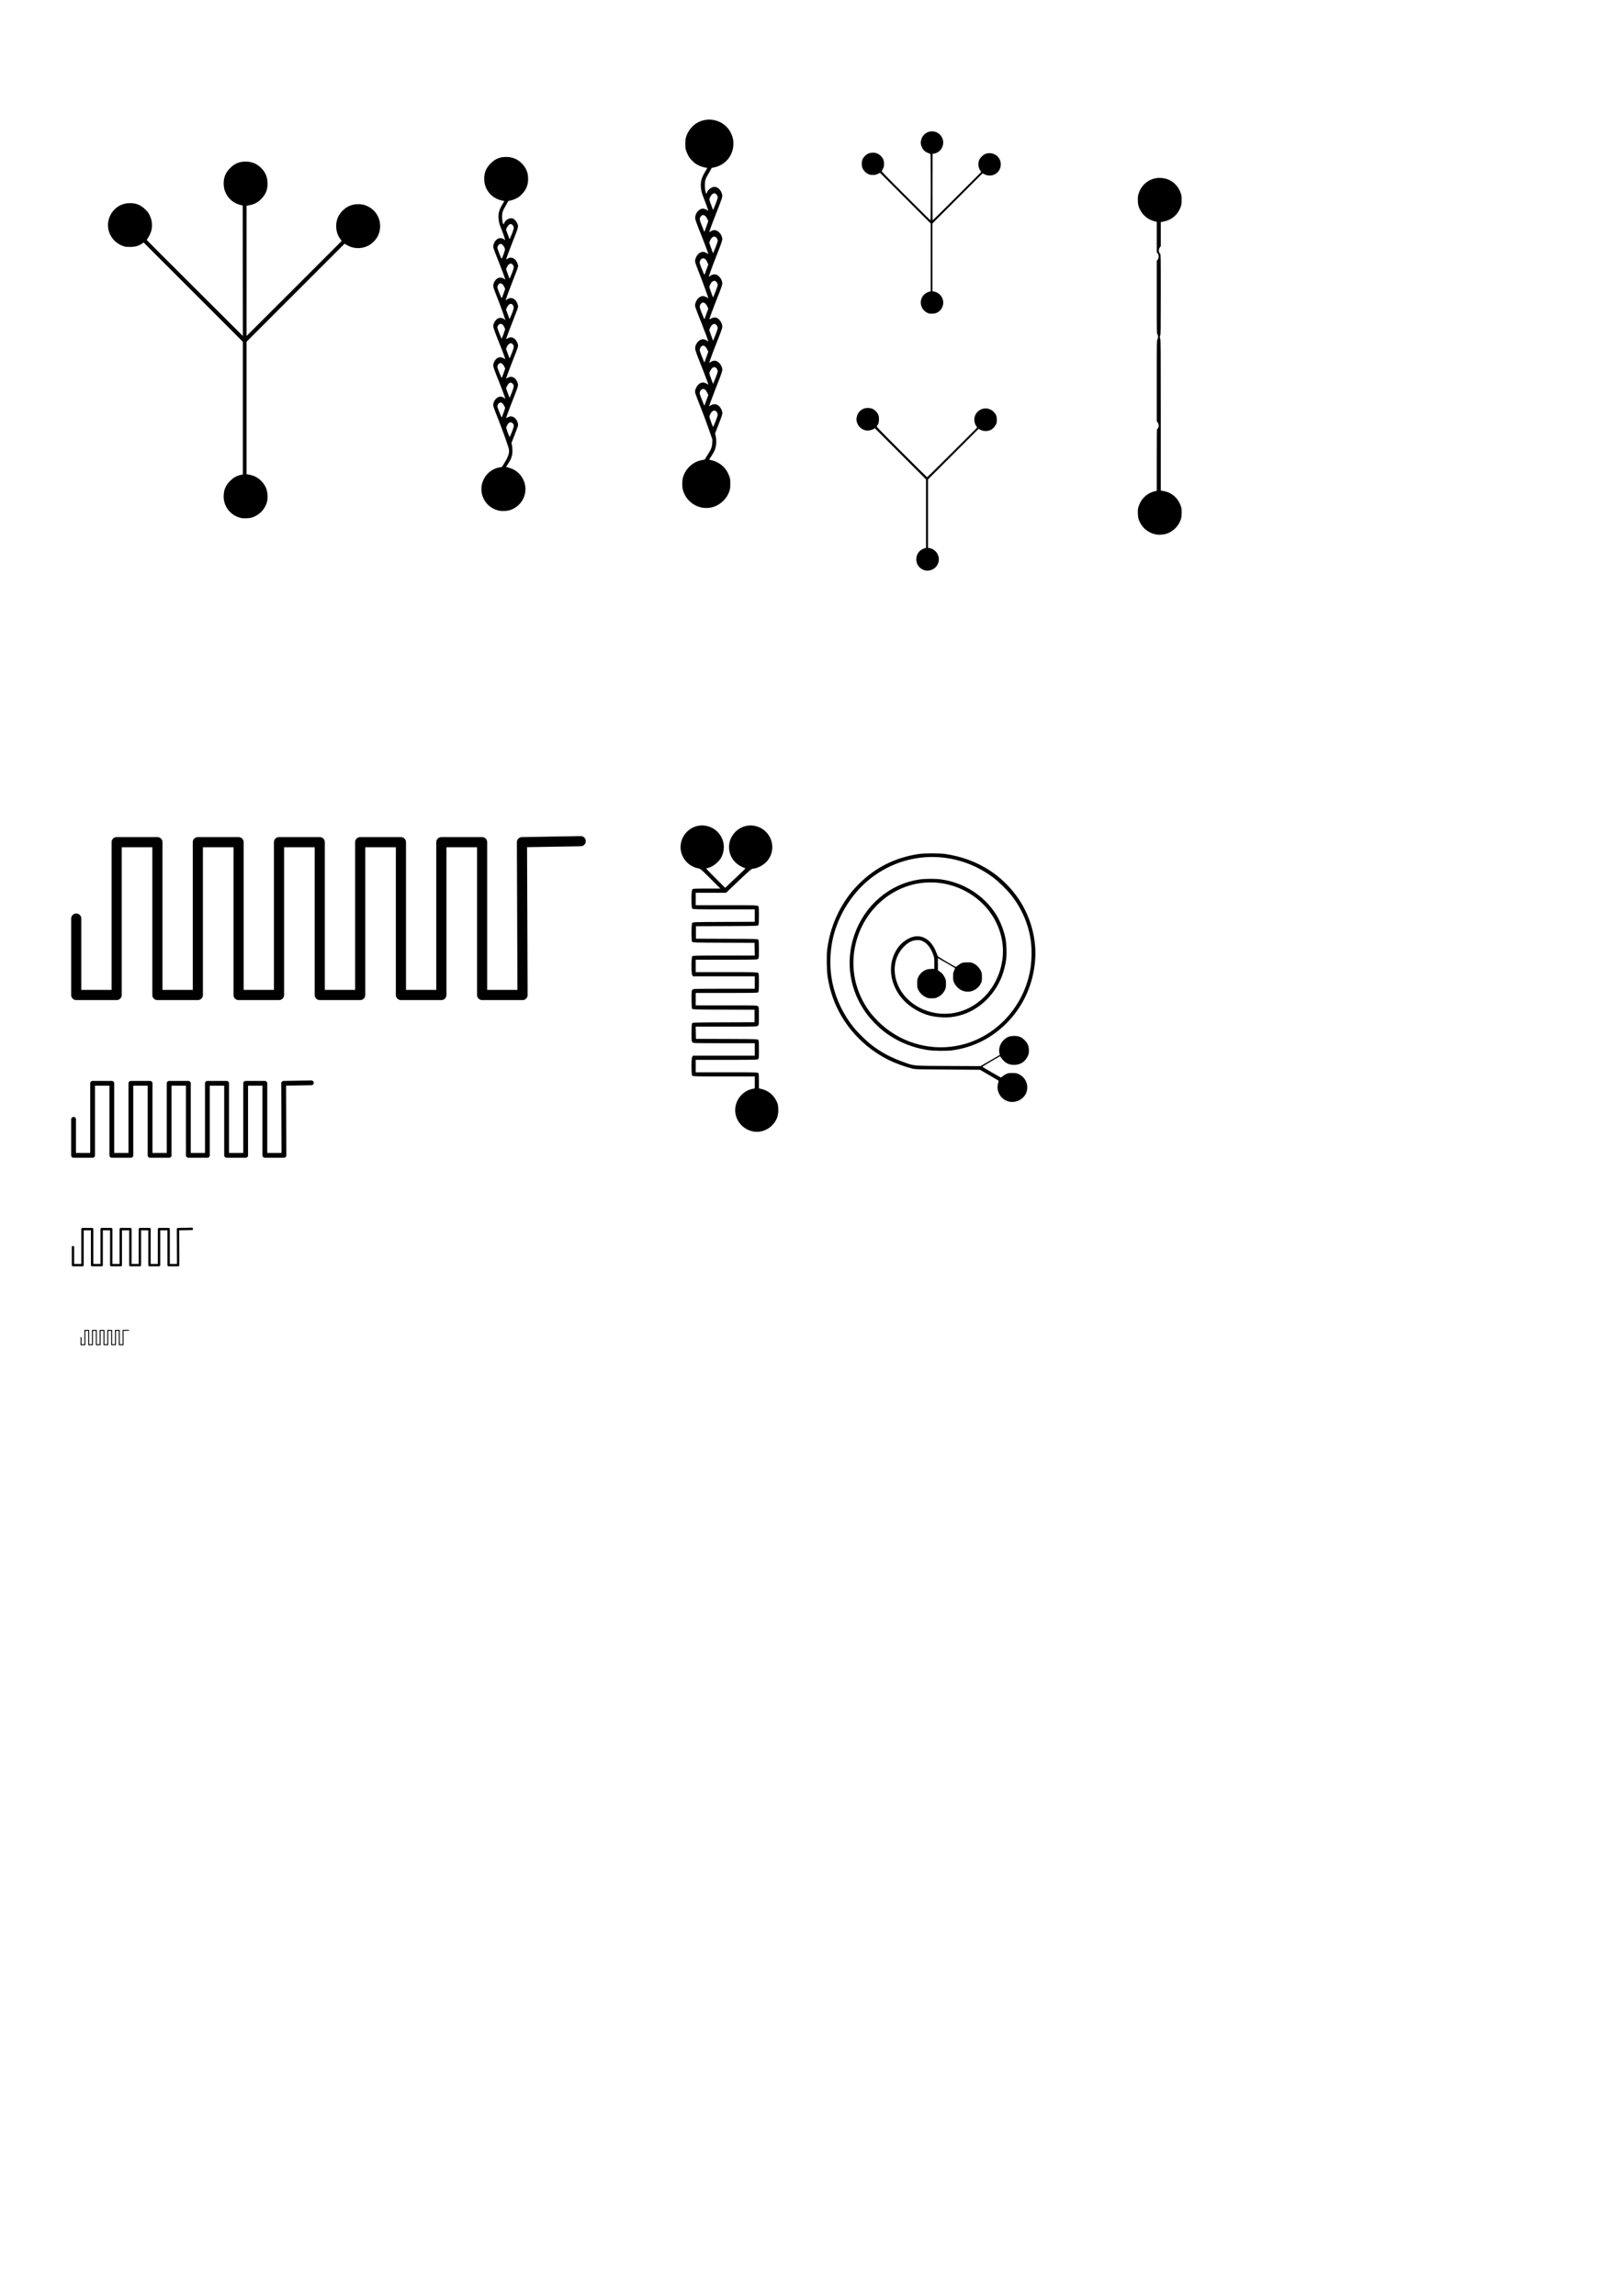 <?xml version="1.0" encoding="UTF-8" standalone="no"?>
<!-- Created with Inkscape (http://www.inkscape.org/) -->

<svg
   xmlns:dc="http://purl.org/dc/elements/1.1/"
   xmlns:cc="http://creativecommons.org/ns#"
   xmlns:rdf="http://www.w3.org/1999/02/22-rdf-syntax-ns#"
   xmlns:svg="http://www.w3.org/2000/svg"
   xmlns="http://www.w3.org/2000/svg"
   xmlns:sodipodi="http://sodipodi.sourceforge.net/DTD/sodipodi-0.dtd"
   xmlns:inkscape="http://www.inkscape.org/namespaces/inkscape"
   width="210mm"
   height="297mm"
   viewBox="0 0 210 297"
   version="1.1"
   id="svg6232"
   sodipodi:docname="microfluidics 4a.svg"
   inkscape:version="0.92.3 (2405546, 2018-03-11)">
  <defs
     id="defs6226" />
  <sodipodi:namedview
     id="base"
     pagecolor="#ffffff"
     bordercolor="#666666"
     borderopacity="1.0"
     inkscape:pageopacity="0.0"
     inkscape:pageshadow="2"
     inkscape:zoom="0.98994949"
     inkscape:cx="522.76432"
     inkscape:cy="738.5091"
     inkscape:document-units="mm"
     inkscape:current-layer="layer1"
     showgrid="false"
     inkscape:window-width="1920"
     inkscape:window-height="1001"
     inkscape:window-x="-9"
     inkscape:window-y="-9"
     inkscape:window-maximized="1"
     inkscape:measure-start="557.835,976.507"
     inkscape:measure-end="558.359,976.507"
     inkscape:lockguides="true" />
  <g
     inkscape:label="Layer 1"
     inkscape:groupmode="layer"
     id="layer1">
    <path
       style="fill:none;stroke:#000000;stroke-width:1.314;stroke-linecap:round;stroke-linejoin:round;stroke-miterlimit:1.7;stroke-dasharray:none;stroke-opacity:1"
       d="m 9.864,118.834 v 9.885 H 15.095 V 108.949 h 5.272 v 19.771 h 5.231 V 108.949 h 5.272 v 19.771 h 5.231 V 108.949 h 5.272 v 19.771 h 5.231 V 108.949 h 5.272 v 19.771 h 5.231 V 108.949 h 5.272 v 19.771 h 5.231 L 67.537,108.949 v 0 0 l 7.6,-0.13"
       id="path5270-4-0-1"
       inkscape:connector-curvature="0"
       sodipodi:nodetypes="ccccccccccccccccccccccccccc" />
    <path
       style="fill:none;stroke:#000000;stroke-width:0.62;stroke-linecap:round;stroke-linejoin:round;stroke-miterlimit:1.7;stroke-dasharray:none;stroke-opacity:1"
       d="m 9.517,144.803 v 4.659 h 2.466 v -9.319 h 2.485 v 9.319 h 2.466 v -9.319 h 2.485 v 9.319 h 2.466 v -9.319 h 2.485 v 9.319 h 2.466 v -9.319 h 2.485 v 9.319 h 2.466 v -9.319 h 2.485 v 9.319 h 2.466 l -0.033,-9.319 v 0 0 l 3.582,-0.061"
       id="path5270-4-0-1-2"
       inkscape:connector-curvature="0"
       sodipodi:nodetypes="ccccccccccccccccccccccccccc" />
    <path
       style="fill:none;stroke:#000000;stroke-width:0.31;stroke-linecap:round;stroke-linejoin:round;stroke-miterlimit:1.7;stroke-dasharray:none;stroke-opacity:1"
       d="m 9.443,161.334 v 2.33 h 1.233 v -4.659 h 1.242 v 4.659 h 1.233 v -4.659 h 1.242 v 4.659 h 1.233 v -4.659 h 1.242 v 4.659 h 1.233 v -4.659 h 1.242 v 4.659 h 1.233 v -4.659 h 1.242 v 4.659 h 1.233 l -0.017,-4.659 v 0 0 l 1.791,-0.031"
       id="path5270-4-0-1-2-5"
       inkscape:connector-curvature="0"
       sodipodi:nodetypes="ccccccccccccccccccccccccccc" />
    <path
       style="fill:none;stroke:#000000;stroke-width:0.124;stroke-linecap:round;stroke-linejoin:round;stroke-miterlimit:1.7;stroke-dasharray:none;stroke-opacity:1"
       d="m 10.484,173.03 v 0.932 h 0.493 v -1.864 h 0.497 v 1.864 h 0.493 v -1.864 h 0.497 v 1.864 h 0.493 v -1.864 h 0.497 v 1.864 h 0.493 v -1.864 h 0.497 v 1.864 h 0.493 v -1.864 h 0.497 v 1.864 h 0.493 l -0.007,-1.864 v 0 0 l 0.716,-0.012"
       id="path5270-4-0-1-2-9"
       inkscape:connector-curvature="0"
       sodipodi:nodetypes="ccccccccccccccccccccccccccc" />
    <path
       style="fill:#000000;stroke-width:0.06"
       d="m 98.601,146.333 c 0.71,-0.191 1.286,-0.612 1.691,-1.235 0.317,-0.488 0.436,-0.979 0.405,-1.676 -0.022,-0.505 -0.048,-0.614 -0.244,-1.01 -0.38,-0.77 -1.055,-1.321 -1.859,-1.52 l -0.394,-0.097 v -0.921 c 0,-0.521 -0.027,-0.971 -0.062,-1.036 -0.06,-0.112 -0.169,-0.116 -4.091,-0.116 h -4.029 v -0.806 -0.806 h 3.997 c 3.554,0 4.007,-0.01 4.091,-0.094 0.079,-0.079 0.094,-0.278 0.094,-1.243 0,-0.825 -0.021,-1.177 -0.075,-1.25 -0.069,-0.093 -0.399,-0.102 -4.076,-0.116 l -4.001,-0.015 -0.017,-0.791 -0.017,-0.791 h 3.973 c 3.893,0 3.975,-0.002 4.092,-0.119 0.111,-0.111 0.119,-0.199 0.119,-1.254 0,-1.055 -0.008,-1.143 -0.119,-1.254 -0.117,-0.117 -0.199,-0.119 -4.091,-0.119 h -3.971 v -0.806 -0.806 h 4.029 c 3.922,0 4.031,-0.003 4.091,-0.116 0.036,-0.068 0.062,-0.582 0.062,-1.25 0,-0.952 -0.015,-1.149 -0.094,-1.228 -0.084,-0.083 -0.537,-0.094 -4.091,-0.094 h -3.997 v -0.806 -0.806 h 3.992 c 3.791,0 3.997,-0.006 4.091,-0.109 0.085,-0.093 0.099,-0.272 0.099,-1.243 0,-0.813 -0.021,-1.162 -0.075,-1.234 -0.069,-0.093 -0.399,-0.102 -4.076,-0.116 l -4.001,-0.015 v -0.806 -0.806 l 4.001,-0.015 c 3.677,-0.014 4.007,-0.023 4.076,-0.116 0.054,-0.072 0.075,-0.423 0.075,-1.245 0,-1.032 -0.011,-1.153 -0.109,-1.243 -0.099,-0.09 -0.47,-0.099 -4.091,-0.099 h -3.982 v -0.806 -0.806 h 1.966 1.966 l 1.632,-1.553 c 1.266,-1.205 1.666,-1.553 1.785,-1.553 0.514,0 1.373,-0.426 1.81,-0.898 1.526,-1.648 0.608,-4.293 -1.62,-4.667 -1.835,-0.308 -3.482,1.33 -3.196,3.179 0.167,1.077 0.891,1.901 2.016,2.294 0.104,0.036 0.052,0.105 -0.401,0.529 -0.286,0.268 -0.886,0.835 -1.332,1.26 l -0.812,0.772 -1.221,-1.22 c -0.671,-0.671 -1.221,-1.238 -1.221,-1.26 0,-0.022 0.087,-0.06 0.194,-0.083 0.656,-0.144 1.494,-0.829 1.794,-1.467 0.812,-1.728 -0.212,-3.69 -2.093,-4.006 -1.496,-0.252 -2.934,0.796 -3.191,2.325 -0.245,1.457 0.762,2.898 2.228,3.186 0.332,0.065 0.346,0.077 1.612,1.344 l 1.277,1.278 h -1.773 c -1.764,0 -1.773,5.7e-4 -1.866,0.133 -0.138,0.197 -0.137,2.322 6.6e-4,2.461 0.083,0.083 0.537,0.094 4.091,0.094 h 3.997 v 0.805 0.805 l -4.006,0.016 c -3.887,0.016 -4.009,0.02 -4.091,0.132 -0.115,0.157 -0.124,2.287 -0.009,2.441 0.069,0.093 0.399,0.102 4.076,0.116 l 4.001,0.015 0.017,0.821 0.017,0.821 h -3.999 c -3.555,0 -4.009,0.01 -4.092,0.094 -0.138,0.138 -0.139,2.264 -6.6e-4,2.461 l 0.093,0.133 h 3.998 3.998 v 0.806 0.806 h -3.971 c -3.892,0 -3.974,0.002 -4.091,0.119 -0.111,0.111 -0.119,0.199 -0.119,1.243 0,0.805 0.021,1.152 0.075,1.224 0.069,0.093 0.399,0.102 4.076,0.116 l 4.001,0.015 v 0.806 0.806 l -4.001,0.015 c -3.677,0.014 -4.007,0.023 -4.076,0.116 -0.053,0.072 -0.075,0.419 -0.075,1.224 0,1.044 0.008,1.132 0.119,1.243 0.117,0.117 0.199,0.119 4.091,0.119 h 3.971 v 0.806 0.806 h -3.998 -3.998 l -0.093,0.133 c -0.138,0.197 -0.137,2.322 6.6e-4,2.461 0.083,0.083 0.537,0.094 4.091,0.094 h 3.997 v 0.772 0.772 l -0.327,0.068 c -1.411,0.293 -2.401,1.723 -2.182,3.151 0.249,1.621 1.901,2.728 3.448,2.312 z"
       id="path6865-3"
       inkscape:connector-curvature="0"
       sodipodi:nodetypes="ccccccscscccscscccccscscscccscscscccscscccccccscscccccssscccccccscccccccsccsccccccccccscccccccscscccccccscscccccccsccccccc" />
    <path
       style="fill:#000000;stroke-width:0.051"
       d="m 130.538,142.503 c -1.047,-0.247 -1.693,-1.346 -1.394,-2.373 0.084,-0.288 0.083,-0.303 -0.007,-0.369 -0.052,-0.038 -0.6,-0.361 -1.218,-0.718 l -1.124,-0.649 -4.19,-0.029 c -4.06,-0.028 -4.203,-0.033 -4.624,-0.139 -0.858,-0.216 -2.241,-0.723 -2.989,-1.096 -3.363,-1.676 -5.962,-4.559 -7.206,-7.993 -0.308,-0.849 -0.554,-1.819 -0.694,-2.733 -0.136,-0.885 -0.163,-2.803 -0.052,-3.646 0.297,-2.261 1.085,-4.387 2.304,-6.217 0.61,-0.915 1.028,-1.427 1.79,-2.191 2.115,-2.121 4.663,-3.4 7.701,-3.864 0.793,-0.121 2.745,-0.121 3.541,0.001 3.781,0.579 6.904,2.408 9.076,5.315 1.84,2.462 2.746,5.615 2.47,8.592 -0.28,3.025 -1.511,5.736 -3.564,7.851 -1.952,2.012 -4.366,3.243 -7.114,3.628 -0.793,0.111 -2.541,0.084 -3.347,-0.052 -2.171,-0.366 -4.113,-1.233 -5.774,-2.578 -0.566,-0.458 -1.516,-1.447 -1.949,-2.028 -2.236,-3.004 -2.834,-6.761 -1.634,-10.255 1.33,-3.873 4.569,-6.623 8.469,-7.192 0.71,-0.103 2.087,-0.103 2.797,0 2.915,0.425 5.476,2.05 7.03,4.459 0.558,0.865 1.042,2.081 1.256,3.158 0.142,0.713 0.188,1.923 0.102,2.668 -0.078,0.672 -0.343,1.726 -0.583,2.318 -1.029,2.536 -3.102,4.413 -5.55,5.024 -0.796,0.199 -1.27,0.246 -2.141,0.214 -1.458,-0.054 -2.654,-0.442 -3.873,-1.257 -2.791,-1.867 -3.611,-5.444 -1.797,-7.841 0.526,-0.695 1.361,-1.238 2.091,-1.361 1.185,-0.2 2.254,0.588 2.81,2.07 0.084,0.225 0.173,0.443 0.196,0.485 0.04,0.072 2.232,1.372 2.323,1.377 0.023,0.001 0.138,-0.075 0.255,-0.17 0.434,-0.352 0.617,-0.414 1.209,-0.415 0.476,-2.2e-4 0.57,0.015 0.83,0.137 0.374,0.175 0.745,0.546 0.936,0.936 0.137,0.28 0.15,0.352 0.15,0.842 0,0.492 -0.013,0.561 -0.149,0.832 -0.286,0.565 -0.876,0.975 -1.496,1.04 -0.8,0.084 -1.589,-0.38 -1.947,-1.145 -0.12,-0.256 -0.137,-0.356 -0.137,-0.803 0,-0.453 0.016,-0.543 0.139,-0.791 0.076,-0.154 0.122,-0.296 0.102,-0.315 -0.039,-0.037 -1.834,-1.078 -2.068,-1.199 l -0.141,-0.073 0.001,0.781 10e-4,0.781 0.252,0.171 c 0.297,0.202 0.469,0.414 0.656,0.814 0.119,0.254 0.137,0.358 0.137,0.778 0,0.419 -0.019,0.525 -0.136,0.775 -0.19,0.406 -0.504,0.727 -0.904,0.924 -0.305,0.15 -0.381,0.166 -0.798,0.166 -0.41,0 -0.497,-0.017 -0.793,-0.159 -0.398,-0.19 -0.752,-0.536 -0.952,-0.932 -0.133,-0.263 -0.146,-0.336 -0.146,-0.825 0,-0.475 0.016,-0.57 0.136,-0.828 0.174,-0.372 0.53,-0.727 0.901,-0.9 0.228,-0.106 0.388,-0.14 0.738,-0.154 l 0.447,-0.019 v -0.701 c 0,-0.602 -0.017,-0.751 -0.12,-1.055 -0.157,-0.462 -0.332,-0.802 -0.586,-1.14 -0.261,-0.347 -0.491,-0.537 -0.853,-0.702 -0.249,-0.114 -0.341,-0.129 -0.705,-0.113 -0.566,0.024 -1.05,0.251 -1.559,0.731 -1.402,1.322 -1.707,3.406 -0.778,5.316 1.281,2.636 4.608,4.057 7.649,3.267 2.117,-0.55 3.895,-2.026 4.92,-4.084 1.226,-2.463 1.216,-5.193 -0.029,-7.636 -1.732,-3.399 -5.577,-5.434 -9.461,-5.006 -4.129,0.454 -7.596,3.589 -8.64,7.814 -0.77,3.115 -0.107,6.323 1.845,8.934 0.203,0.271 0.657,0.783 1.009,1.137 2.662,2.675 6.473,3.879 10.168,3.212 4.776,-0.863 8.609,-4.777 9.528,-9.731 0.208,-1.119 0.25,-2.659 0.105,-3.781 -0.287,-2.206 -1.196,-4.32 -2.616,-6.08 -0.532,-0.66 -1.588,-1.685 -2.24,-2.175 -4.72,-3.547 -11.028,-3.569 -15.684,-0.054 -2.305,1.74 -4.089,4.37 -4.904,7.232 -0.594,2.083 -0.666,4.465 -0.199,6.571 0.451,2.031 1.371,3.942 2.708,5.62 0.437,0.549 1.547,1.659 2.115,2.113 1.368,1.096 2.758,1.839 4.649,2.486 1.141,0.39 0.933,0.375 5.527,0.395 l 4.121,0.018 1.251,-0.722 1.251,-0.722 -0.049,-0.213 c -0.138,-0.597 0.093,-1.294 0.579,-1.743 0.403,-0.373 0.751,-0.506 1.323,-0.506 0.606,0 0.946,0.138 1.358,0.55 0.403,0.403 0.548,0.753 0.553,1.333 0.003,0.356 -0.018,0.453 -0.158,0.751 -0.321,0.681 -0.886,1.065 -1.624,1.104 -0.828,0.043 -1.359,-0.242 -1.866,-1.002 l -0.077,-0.115 -1.166,0.672 c -0.641,0.37 -1.147,0.69 -1.124,0.711 0.063,0.059 2.357,1.379 2.396,1.379 0.018,0 0.116,-0.072 0.217,-0.161 0.101,-0.088 0.311,-0.221 0.467,-0.294 0.246,-0.115 0.351,-0.133 0.794,-0.133 0.456,0 0.545,0.016 0.832,0.148 1.082,0.5 1.444,1.881 0.737,2.815 -0.462,0.61 -1.281,0.91 -2.016,0.737 z"
       id="path7441-7"
       inkscape:connector-curvature="0" />
    <path
       style="fill:#000000;stroke-width:0.043"
       d="m 119.612,73.767 c -0.664,-0.217 -1.052,-0.738 -1.052,-1.413 0,-0.668 0.389,-1.199 1.032,-1.41 l 0.225,-0.073 v -4.426 -4.426 l -3.31,-3.31 -3.31,-3.31 -0.149,0.092 c -0.229,0.141 -0.659,0.237 -0.92,0.204 -0.487,-0.061 -0.927,-0.372 -1.146,-0.808 -0.171,-0.342 -0.206,-0.642 -0.116,-0.996 0.124,-0.49 0.454,-0.86 0.928,-1.038 0.31,-0.117 0.791,-0.102 1.098,0.035 0.284,0.126 0.576,0.411 0.717,0.698 0.106,0.215 0.12,0.294 0.12,0.656 0,0.421 -0.071,0.649 -0.274,0.88 -0.064,0.073 0.133,0.279 3.201,3.347 1.798,1.798 3.286,3.269 3.306,3.269 0.02,0 1.485,-1.445 3.255,-3.21 l 3.218,-3.21 -0.142,-0.236 c -0.477,-0.791 -0.179,-1.743 0.665,-2.129 0.537,-0.246 1.217,-0.103 1.635,0.344 0.304,0.325 0.388,0.544 0.387,1.011 -8.8e-4,0.36 -0.012,0.411 -0.148,0.664 -0.18,0.333 -0.452,0.582 -0.767,0.7 -0.408,0.153 -0.997,0.098 -1.304,-0.121 l -0.125,-0.089 -3.279,3.28 -3.279,3.28 v 4.425 4.425 l 0.179,0.029 c 0.6,0.096 1.105,0.606 1.2,1.213 0.137,0.874 -0.493,1.653 -1.375,1.7 -0.167,0.009 -0.361,-0.01 -0.468,-0.045 z m 30.123,-4.6 c -0.048,-0.011 -0.194,-0.041 -0.325,-0.068 -0.561,-0.112 -1.235,-0.539 -1.584,-1.004 -0.444,-0.59 -0.6,-1.047 -0.602,-1.764 -0.002,-0.435 0.014,-0.547 0.123,-0.879 0.307,-0.937 1.081,-1.66 2.02,-1.886 l 0.303,-0.073 v -3.97 c 0,-3.55 0.007,-3.976 0.068,-4.027 0.225,-0.187 0.253,-0.545 0.063,-0.825 l -0.129,-0.191 v -5.191 c 0,-5.096 0.002,-5.195 0.086,-5.36 0.111,-0.218 0.111,-0.5 0,-0.682 -0.085,-0.139 -0.087,-0.221 -0.087,-4.823 v -4.681 l 0.119,-0.156 c 0.098,-0.128 0.119,-0.201 0.119,-0.401 0,-0.201 -0.022,-0.273 -0.119,-0.401 l -0.119,-0.156 v -1.965 -1.965 l -0.306,-0.079 c -0.811,-0.209 -1.482,-0.751 -1.862,-1.502 -0.213,-0.421 -0.277,-0.71 -0.279,-1.254 -0.002,-0.435 0.014,-0.547 0.123,-0.879 0.403,-1.229 1.569,-2.037 2.841,-1.969 1.216,0.065 2.181,0.797 2.586,1.961 0.105,0.303 0.12,0.411 0.121,0.866 0,0.569 -0.059,0.844 -0.277,1.276 -0.447,0.886 -1.198,1.411 -2.265,1.583 l -0.162,0.026 v 1.561 1.561 l -0.11,0.145 c -0.194,0.254 -0.182,0.638 0.025,0.826 0.084,0.076 0.085,0.165 0.085,5.231 0,4.726 -0.006,5.172 -0.073,5.36 -0.069,0.193 -0.069,0.218 0,0.397 0.068,0.178 0.073,0.898 0.073,9.922 v 9.731 l 0.309,0.051 c 1.081,0.179 1.91,0.883 2.275,1.934 0.105,0.303 0.12,0.411 0.121,0.866 0,0.569 -0.059,0.844 -0.277,1.276 -0.373,0.739 -1.045,1.289 -1.831,1.501 -0.238,0.064 -0.902,0.115 -1.052,0.08 z M 31.167,67.004 c -1.303,-0.296 -2.232,-1.452 -2.228,-2.774 0.002,-0.83 0.252,-1.431 0.837,-2.016 0.422,-0.421 0.813,-0.646 1.334,-0.767 l 0.314,-0.073 v -8.581 -8.581 l -6.42,-6.421 -6.42,-6.421 -0.189,0.13 c -0.476,0.327 -0.921,0.45 -1.616,0.445 -0.467,-0.003 -0.586,-0.019 -0.859,-0.116 -1.645,-0.582 -2.416,-2.421 -1.657,-3.953 0.497,-1.004 1.448,-1.597 2.56,-1.597 0.808,0 1.416,0.254 1.998,0.835 0.304,0.303 0.406,0.441 0.55,0.741 0.456,0.95 0.389,1.994 -0.183,2.854 -0.113,0.17 -0.199,0.326 -0.191,0.347 0.008,0.021 2.808,2.821 6.221,6.222 l 6.207,6.185 -0.011,-8.437 -0.011,-8.437 -0.309,-0.078 c -1.283,-0.326 -2.155,-1.447 -2.155,-2.771 0,-0.788 0.258,-1.412 0.816,-1.976 0.594,-0.6 1.208,-0.861 2.016,-0.858 0.808,0.003 1.463,0.269 2.011,0.818 0.541,0.54 0.795,1.109 0.836,1.868 0.047,0.858 -0.222,1.558 -0.83,2.164 -0.436,0.435 -0.882,0.671 -1.487,0.788 l -0.401,0.077 -1.47e-4,8.423 -1.41e-4,8.423 6.142,-6.126 c 3.378,-3.369 6.148,-6.139 6.155,-6.156 0.007,-0.017 -0.059,-0.124 -0.147,-0.239 -0.36,-0.468 -0.552,-1.065 -0.55,-1.704 0.003,-0.782 0.277,-1.437 0.834,-1.994 0.558,-0.558 1.215,-0.832 1.994,-0.833 0.641,-4.9e-4 1.093,0.137 1.631,0.497 1.185,0.793 1.572,2.383 0.896,3.686 -0.236,0.456 -0.749,0.958 -1.215,1.19 -0.909,0.452 -1.936,0.412 -2.801,-0.109 l -0.254,-0.153 -6.343,6.343 -6.343,6.343 v 8.567 8.567 l 0.162,0.026 c 0.741,0.118 1.265,0.368 1.719,0.822 0.541,0.54 0.795,1.109 0.836,1.868 0.018,0.326 0.005,0.522 -0.05,0.771 -0.217,0.975 -0.957,1.782 -1.931,2.107 -0.369,0.123 -1.079,0.154 -1.47,0.066 z m 33.296,-0.968 c -0.983,-0.254 -1.716,-0.93 -2.033,-1.876 -0.547,-1.631 0.509,-3.403 2.202,-3.695 l 0.299,-0.051 0.277,-0.431 c 0.525,-0.817 0.713,-1.347 0.647,-1.827 -0.04,-0.288 -0.778,-2.384 -1.348,-3.821 -0.695,-1.756 -0.728,-1.859 -0.672,-2.108 0.065,-0.288 0.185,-0.501 0.384,-0.681 0.328,-0.296 0.687,-0.31 1.043,-0.041 0.128,0.097 0.144,0.101 0.116,0.028 -0.018,-0.046 -0.107,-0.298 -0.199,-0.561 -0.091,-0.262 -0.346,-0.925 -0.565,-1.473 -0.675,-1.687 -0.792,-2.019 -0.791,-2.235 0.002,-0.354 0.283,-0.82 0.589,-0.978 0.218,-0.113 0.522,-0.088 0.764,0.063 l 0.21,0.13 -0.163,-0.483 c -0.09,-0.266 -0.294,-0.805 -0.454,-1.198 -0.688,-1.691 -0.946,-2.401 -0.945,-2.606 0.002,-0.38 0.32,-0.88 0.649,-1.018 0.262,-0.11 0.597,-0.041 0.831,0.171 0.099,0.09 0.103,0.09 0.073,0.009 -0.018,-0.048 -0.147,-0.429 -0.287,-0.847 -0.14,-0.418 -0.433,-1.208 -0.651,-1.755 -0.675,-1.697 -0.688,-1.747 -0.532,-2.162 0.231,-0.614 0.796,-0.855 1.282,-0.547 l 0.201,0.127 -0.171,-0.496 c -0.094,-0.273 -0.348,-0.939 -0.565,-1.481 -0.493,-1.232 -0.777,-1.983 -0.821,-2.171 -0.046,-0.197 0.056,-0.571 0.221,-0.81 0.168,-0.244 0.445,-0.409 0.686,-0.409 0.175,0 0.49,0.125 0.547,0.216 0.015,0.024 0.045,0.044 0.067,0.044 0.043,0 -0.302,-1.009 -0.521,-1.522 -0.2,-0.47 -0.303,-0.877 -0.333,-1.319 -0.044,-0.651 0.101,-1.132 0.564,-1.879 0.11,-0.177 0.195,-0.327 0.189,-0.333 -0.006,-0.006 -0.156,-0.042 -0.334,-0.078 -1.335,-0.278 -2.268,-1.429 -2.268,-2.798 0,-0.805 0.255,-1.415 0.836,-1.994 0.592,-0.591 1.189,-0.839 2.016,-0.838 0.784,0.001 1.446,0.273 1.99,0.816 0.545,0.545 0.804,1.121 0.839,1.87 0.041,0.866 -0.226,1.557 -0.835,2.166 -0.28,0.281 -0.428,0.389 -0.724,0.532 -0.204,0.099 -0.515,0.21 -0.69,0.246 -0.175,0.036 -0.319,0.07 -0.319,0.074 -0.004,0.033 -0.285,0.54 -0.437,0.788 -0.271,0.444 -0.365,0.762 -0.365,1.238 0,0.362 0.108,0.994 0.17,0.993 0.014,-3.2e-4 0.074,-0.102 0.134,-0.225 0.192,-0.398 0.664,-0.637 1.06,-0.537 0.284,0.071 0.647,0.564 0.7,0.949 0.028,0.202 -0.1,0.578 -0.731,2.154 -0.247,0.618 -0.813,2.143 -0.813,2.193 0,0.007 0.112,-0.047 0.249,-0.119 0.208,-0.11 0.281,-0.127 0.442,-0.106 0.235,0.032 0.438,0.164 0.603,0.394 0.136,0.189 0.265,0.527 0.265,0.693 0,0.12 -0.24,0.778 -0.759,2.08 -0.371,0.931 -0.844,2.235 -0.844,2.326 0,0.028 0.044,0.011 0.098,-0.038 0.295,-0.27 0.716,-0.303 1.009,-0.08 0.211,0.161 0.395,0.458 0.458,0.741 0.049,0.217 0.043,0.254 -0.089,0.634 -0.077,0.222 -0.335,0.891 -0.573,1.487 -0.238,0.596 -0.517,1.327 -0.62,1.625 -0.103,0.298 -0.201,0.576 -0.218,0.618 -0.024,0.061 0.021,0.049 0.223,-0.058 0.203,-0.107 0.291,-0.13 0.439,-0.114 0.376,0.042 0.743,0.438 0.842,0.908 0.059,0.28 0.061,0.272 -0.627,2.004 -0.36,0.906 -0.898,2.362 -0.898,2.43 0,0.011 0.079,-0.033 0.174,-0.096 0.239,-0.158 0.535,-0.184 0.766,-0.066 0.308,0.157 0.549,0.528 0.602,0.924 0.027,0.201 -0.107,0.585 -0.847,2.438 -0.241,0.604 -0.695,1.85 -0.695,1.909 0,0.005 0.112,-0.047 0.249,-0.117 0.195,-0.099 0.289,-0.122 0.434,-0.107 0.378,0.041 0.735,0.417 0.839,0.886 0.063,0.28 0.069,0.259 -0.488,1.682 l -0.34,0.869 0.064,0.301 c 0.083,0.393 0.083,1.018 -0.001,1.34 -0.096,0.369 -0.207,0.599 -0.505,1.053 -0.145,0.221 -0.257,0.407 -0.247,0.413 0.009,0.006 0.154,0.045 0.32,0.086 0.838,0.207 1.497,0.74 1.888,1.526 0.762,1.534 -0.014,3.384 -1.656,3.95 -0.433,0.149 -1.137,0.178 -1.574,0.065 z m 1.779,-10.172 c 0.137,-0.342 0.236,-0.655 0.236,-0.748 0,-0.378 -0.343,-0.601 -0.632,-0.411 -0.102,0.067 -0.273,0.35 -0.338,0.563 -0.041,0.132 0.406,1.35 0.46,1.254 0.021,-0.038 0.145,-0.333 0.275,-0.657 z m -1.092,-2.459 c 0.111,-0.306 0.201,-0.584 0.201,-0.619 0,-0.12 -0.255,-0.567 -0.364,-0.638 -0.06,-0.04 -0.165,-0.072 -0.234,-0.072 -0.186,0 -0.399,0.264 -0.399,0.494 0,0.141 0.526,1.468 0.565,1.424 0.016,-0.018 0.12,-0.283 0.23,-0.589 z m 1.064,-2.602 c 0.145,-0.366 0.263,-0.732 0.263,-0.812 -4.9e-4,-0.195 -0.135,-0.406 -0.295,-0.462 -0.214,-0.075 -0.391,0.048 -0.566,0.394 l -0.147,0.289 0.228,0.629 c 0.125,0.346 0.234,0.629 0.241,0.629 0.007,0 0.131,-0.3 0.276,-0.666 z m -1.056,-2.529 0.205,-0.573 -0.078,-0.207 c -0.096,-0.253 -0.36,-0.532 -0.504,-0.532 -0.209,0 -0.426,0.266 -0.426,0.521 0,0.135 0.527,1.439 0.565,1.399 0.018,-0.019 0.125,-0.293 0.238,-0.608 z m 1.103,-2.682 c 0.119,-0.303 0.216,-0.621 0.216,-0.707 0,-0.155 -0.084,-0.321 -0.215,-0.424 -0.203,-0.16 -0.535,0.049 -0.693,0.436 l -0.094,0.231 0.219,0.601 c 0.12,0.331 0.22,0.612 0.221,0.624 0.004,0.058 0.147,-0.257 0.345,-0.762 z m -1.113,-2.37 c 0.111,-0.306 0.202,-0.583 0.202,-0.616 0,-0.128 -0.21,-0.529 -0.325,-0.619 -0.158,-0.124 -0.37,-0.123 -0.485,0.003 -0.121,0.133 -0.186,0.267 -0.187,0.387 -0.001,0.13 0.53,1.475 0.566,1.433 0.015,-0.018 0.118,-0.282 0.229,-0.588 z m 1.068,-2.61 c 0.281,-0.698 0.309,-0.872 0.174,-1.092 -0.213,-0.349 -0.536,-0.259 -0.774,0.215 l -0.146,0.29 0.228,0.631 c 0.125,0.347 0.234,0.625 0.242,0.618 0.008,-0.008 0.131,-0.305 0.274,-0.661 z m -1.065,-2.621 c 0.11,-0.299 0.2,-0.572 0.199,-0.607 -0.001,-0.13 -0.209,-0.504 -0.343,-0.617 -0.16,-0.134 -0.286,-0.148 -0.431,-0.047 -0.11,0.077 -0.222,0.305 -0.222,0.453 0,0.139 0.524,1.439 0.563,1.397 0.018,-0.02 0.123,-0.281 0.233,-0.58 z m 1.11,-2.711 c 0.259,-0.66 0.271,-0.817 0.082,-1.033 -0.172,-0.196 -0.326,-0.202 -0.531,-0.023 -0.082,0.072 -0.19,0.234 -0.242,0.361 l -0.094,0.231 0.219,0.601 c 0.12,0.331 0.22,0.612 0.221,0.624 0.004,0.058 0.147,-0.257 0.345,-0.762 z m -1.084,-2.457 c 0.169,-0.466 0.181,-0.527 0.137,-0.676 -0.069,-0.23 -0.22,-0.44 -0.389,-0.538 -0.134,-0.078 -0.154,-0.08 -0.286,-0.017 -0.174,0.083 -0.303,0.334 -0.272,0.528 0.012,0.076 0.136,0.424 0.275,0.773 0.29,0.73 0.242,0.737 0.535,-0.07 z m 1.057,-2.571 c 0.134,-0.338 0.244,-0.675 0.244,-0.75 0,-0.267 -0.209,-0.521 -0.428,-0.521 -0.139,0 -0.393,0.273 -0.496,0.532 l -0.079,0.199 0.194,0.534 c 0.26,0.714 0.252,0.696 0.289,0.656 0.018,-0.019 0.142,-0.312 0.276,-0.649 z m 24.659,35.426 c -1.249,-0.209 -2.264,-1.158 -2.554,-2.387 -0.094,-0.397 -0.085,-1.075 0.019,-1.482 0.249,-0.973 1.006,-1.808 1.954,-2.154 0.194,-0.071 0.468,-0.141 0.61,-0.155 0.233,-0.024 0.264,-0.04 0.326,-0.161 0.038,-0.074 0.205,-0.345 0.372,-0.603 0.395,-0.609 0.513,-0.927 0.539,-1.46 l 0.02,-0.412 -0.476,-1.365 c -0.262,-0.751 -0.636,-1.765 -0.831,-2.253 -0.518,-1.295 -0.902,-2.314 -0.932,-2.478 -0.044,-0.24 0.121,-0.685 0.348,-0.938 0.348,-0.387 0.729,-0.448 1.151,-0.186 0.117,0.072 0.212,0.125 0.212,0.117 0,-0.066 -0.418,-1.204 -0.701,-1.91 -0.861,-2.146 -1.003,-2.544 -1.002,-2.795 0.005,-0.579 0.515,-1.17 1.009,-1.17 0.174,0 0.469,0.119 0.617,0.25 0.042,0.037 0.076,0.058 0.076,0.047 0,-0.086 -0.437,-1.264 -0.923,-2.485 -0.837,-2.105 -0.835,-2.099 -0.772,-2.378 0.141,-0.631 0.621,-1.074 1.093,-1.011 0.098,0.013 0.276,0.085 0.396,0.159 0.119,0.074 0.208,0.11 0.197,0.079 -0.011,-0.031 -0.124,-0.368 -0.252,-0.749 -0.128,-0.381 -0.46,-1.278 -0.738,-1.993 -0.738,-1.896 -0.753,-1.944 -0.693,-2.212 0.139,-0.623 0.622,-1.066 1.091,-1.003 0.098,0.013 0.274,0.083 0.39,0.156 0.117,0.072 0.212,0.125 0.212,0.117 0,-0.063 -0.41,-1.179 -0.698,-1.898 -0.879,-2.199 -1.007,-2.556 -1.005,-2.806 0.005,-0.572 0.516,-1.172 0.996,-1.169 0.173,0.001 0.499,0.129 0.629,0.246 0.042,0.038 0.077,0.058 0.077,0.045 0,-0.064 -0.459,-1.349 -0.586,-1.64 -0.432,-0.991 -0.505,-1.876 -0.22,-2.661 0.054,-0.149 0.23,-0.489 0.39,-0.757 0.16,-0.267 0.286,-0.49 0.278,-0.494 -0.008,-0.005 -0.179,-0.041 -0.382,-0.081 -0.242,-0.048 -0.51,-0.143 -0.78,-0.276 -0.341,-0.169 -0.475,-0.268 -0.782,-0.576 -0.306,-0.307 -0.406,-0.444 -0.573,-0.784 -0.28,-0.568 -0.348,-0.891 -0.324,-1.538 0.015,-0.419 0.042,-0.587 0.137,-0.867 0.26,-0.761 0.842,-1.44 1.542,-1.797 1.546,-0.789 3.479,-0.147 4.224,1.403 0.258,0.537 0.344,0.954 0.315,1.538 -0.069,1.428 -1.061,2.599 -2.455,2.899 l -0.357,0.077 -0.108,0.215 c -0.059,0.118 -0.214,0.391 -0.343,0.605 -0.368,0.611 -0.428,0.814 -0.427,1.429 10e-4,0.505 0.103,1.062 0.194,1.062 0.019,0 0.056,-0.065 0.082,-0.145 0.116,-0.352 0.612,-0.721 0.968,-0.721 0.459,0 0.932,0.51 1.009,1.087 0.03,0.226 -0.059,0.488 -0.797,2.358 -0.264,0.667 -0.575,1.489 -0.693,1.825 l -0.214,0.612 0.206,-0.128 c 0.113,-0.07 0.286,-0.139 0.385,-0.152 0.487,-0.065 1.03,0.459 1.114,1.078 0.03,0.219 -0.094,0.585 -0.801,2.361 -0.238,0.6 -0.545,1.409 -0.68,1.798 -0.136,0.389 -0.257,0.735 -0.269,0.768 -0.012,0.033 0.079,-0.01 0.202,-0.095 0.425,-0.293 0.829,-0.249 1.176,0.128 0.213,0.231 0.341,0.501 0.373,0.785 0.025,0.224 -0.112,0.619 -0.885,2.548 -0.294,0.733 -0.788,2.088 -0.788,2.16 0,0.012 0.109,-0.036 0.243,-0.107 0.396,-0.208 0.719,-0.16 1.035,0.156 0.191,0.191 0.358,0.531 0.394,0.803 0.031,0.231 -0.037,0.432 -0.745,2.221 -0.272,0.687 -0.571,1.467 -0.663,1.733 -0.093,0.266 -0.198,0.565 -0.234,0.664 l -0.065,0.18 0.213,-0.133 c 0.281,-0.175 0.569,-0.205 0.802,-0.085 0.356,0.184 0.638,0.594 0.695,1.012 0.03,0.217 -0.1,0.6 -0.765,2.268 -0.311,0.779 -0.951,2.503 -0.951,2.562 0,0.006 0.099,-0.056 0.221,-0.138 0.502,-0.338 1.078,-0.114 1.385,0.538 0.049,0.105 0.1,0.281 0.112,0.391 0.025,0.223 -0.025,0.378 -0.608,1.86 l -0.328,0.836 0.062,0.269 c 0.151,0.652 0.114,1.323 -0.103,1.894 -0.05,0.131 -0.234,0.462 -0.409,0.735 l -0.319,0.496 0.376,0.095 c 1.073,0.271 1.869,1.01 2.239,2.075 0.109,0.316 0.12,0.401 0.119,0.953 -8.9e-4,0.54 -0.014,0.645 -0.117,0.953 -0.163,0.49 -0.392,0.859 -0.768,1.238 -0.73,0.738 -1.721,1.069 -2.71,0.903 z m 1.686,-11.158 c 0.158,-0.395 0.287,-0.777 0.287,-0.849 0,-0.166 -0.115,-0.41 -0.232,-0.492 -0.238,-0.167 -0.539,-0.008 -0.723,0.381 -0.07,0.149 -0.128,0.299 -0.128,0.335 -5.2e-4,0.09 0.449,1.342 0.482,1.343 0.015,1.6e-4 0.156,-0.323 0.314,-0.718 z m -1.073,-3.722 c -0.156,-0.337 -0.308,-0.472 -0.534,-0.473 -0.256,-4.9e-4 -0.487,0.339 -0.429,0.629 0.025,0.126 0.319,0.895 0.503,1.317 l 0.095,0.217 0.254,-0.692 0.254,-0.692 z m 1.073,-1.892 c 0.158,-0.397 0.287,-0.787 0.287,-0.867 0,-0.172 -0.125,-0.394 -0.278,-0.494 -0.147,-0.096 -0.325,-0.052 -0.493,0.123 -0.133,0.138 -0.313,0.497 -0.313,0.624 0,0.037 0.086,0.303 0.191,0.592 0.259,0.712 0.286,0.778 0.303,0.759 0.008,-0.009 0.144,-0.341 0.302,-0.738 z m -1.106,-2.925 0.175,-0.483 -0.144,-0.301 c -0.148,-0.309 -0.343,-0.487 -0.535,-0.487 -0.227,0 -0.48,0.386 -0.427,0.651 0.024,0.121 0.33,0.917 0.511,1.33 l 0.09,0.207 0.077,-0.217 c 0.043,-0.119 0.156,-0.434 0.252,-0.7 z m 1.106,-2.664 c 0.158,-0.397 0.287,-0.787 0.287,-0.867 0,-0.172 -0.125,-0.394 -0.278,-0.494 -0.147,-0.096 -0.325,-0.052 -0.493,0.123 -0.133,0.138 -0.313,0.497 -0.313,0.624 0,0.037 0.086,0.303 0.191,0.592 0.259,0.712 0.286,0.778 0.303,0.759 0.008,-0.009 0.144,-0.341 0.302,-0.738 z m -1.16,-2.762 0.228,-0.623 -0.108,-0.243 c -0.244,-0.552 -0.609,-0.708 -0.867,-0.371 -0.196,0.257 -0.183,0.396 0.111,1.137 0.315,0.794 0.356,0.878 0.386,0.787 0.012,-0.036 0.124,-0.345 0.25,-0.688 z m 1.213,-2.958 c 0.129,-0.325 0.234,-0.659 0.234,-0.741 0,-0.179 -0.153,-0.422 -0.314,-0.5 -0.147,-0.071 -0.364,0.01 -0.503,0.188 -0.113,0.143 -0.266,0.477 -0.266,0.579 0,0.067 0.409,1.23 0.464,1.318 0.028,0.045 0.062,-0.029 0.385,-0.844 z m -1.212,-2.764 0.229,-0.625 -0.142,-0.308 c -0.156,-0.339 -0.309,-0.474 -0.534,-0.474 -0.163,-3.3e-4 -0.305,0.113 -0.387,0.308 -0.091,0.214 -0.075,0.304 0.153,0.882 0.316,0.8 0.401,0.981 0.428,0.906 0.013,-0.036 0.127,-0.346 0.253,-0.69 z m 1.213,-2.961 c 0.129,-0.328 0.234,-0.661 0.234,-0.741 0,-0.176 -0.155,-0.419 -0.319,-0.497 -0.147,-0.071 -0.307,-0.017 -0.475,0.159 -0.118,0.123 -0.29,0.485 -0.29,0.609 0,0.062 0.199,0.63 0.433,1.24 l 0.05,0.13 0.066,-0.152 c 0.036,-0.083 0.171,-0.42 0.3,-0.748 z m -1.161,-2.786 0.173,-0.479 -0.14,-0.302 c -0.145,-0.313 -0.271,-0.434 -0.5,-0.48 -0.107,-0.021 -0.154,-4.9e-4 -0.278,0.123 -0.244,0.244 -0.246,0.387 -0.011,1.006 0.11,0.29 0.251,0.644 0.315,0.785 l 0.115,0.258 0.077,-0.217 c 0.042,-0.119 0.155,-0.432 0.25,-0.695 z m 1.108,-2.669 c 0.158,-0.397 0.287,-0.787 0.287,-0.867 0,-0.172 -0.125,-0.394 -0.278,-0.494 -0.147,-0.096 -0.325,-0.052 -0.493,0.123 -0.133,0.138 -0.313,0.497 -0.313,0.624 0,0.037 0.086,0.303 0.191,0.592 0.259,0.712 0.286,0.778 0.303,0.759 0.008,-0.009 0.144,-0.341 0.302,-0.738 z m 27.542,14.11 c -0.281,-0.092 -0.607,-0.357 -0.767,-0.625 -0.502,-0.838 -0.095,-1.881 0.841,-2.153 l 0.227,-0.066 9e-4,-4.384 8.9e-4,-4.384 -3.282,-3.281 -3.282,-3.281 -0.28,0.14 c -0.251,0.125 -0.318,0.139 -0.65,0.138 -0.319,-0.002 -0.404,-0.019 -0.623,-0.128 -0.318,-0.159 -0.602,-0.47 -0.723,-0.793 -0.125,-0.332 -0.106,-0.844 0.042,-1.149 0.13,-0.267 0.418,-0.554 0.683,-0.681 0.309,-0.148 0.822,-0.168 1.149,-0.044 0.323,0.122 0.634,0.406 0.793,0.724 0.109,0.219 0.127,0.304 0.128,0.622 0.002,0.316 -0.015,0.402 -0.116,0.607 -0.065,0.131 -0.143,0.272 -0.173,0.314 -0.049,0.068 0.29,0.421 3.108,3.239 1.74,1.74 3.177,3.163 3.195,3.163 0.018,0 0.032,-1.931 0.031,-4.292 -8.9e-4,-3.334 -0.013,-4.296 -0.054,-4.31 -0.626,-0.217 -0.867,-0.401 -1.069,-0.814 -0.184,-0.377 -0.21,-0.68 -0.094,-1.063 0.31,-1.022 1.573,-1.375 2.357,-0.659 0.893,0.816 0.467,2.305 -0.717,2.507 l -0.183,0.031 -0.011,4.299 c -0.006,2.365 0.003,4.299 0.022,4.299 0.018,0 1.439,-1.406 3.158,-3.125 l 3.125,-3.125 -0.12,-0.179 c -0.27,-0.4 -0.323,-0.963 -0.132,-1.394 0.119,-0.27 0.45,-0.605 0.735,-0.744 0.516,-0.253 1.255,-0.112 1.649,0.315 0.221,0.239 0.339,0.475 0.382,0.763 0.153,1.01 -0.664,1.832 -1.666,1.675 -0.136,-0.021 -0.342,-0.09 -0.458,-0.153 l -0.211,-0.115 -3.247,3.247 -3.247,3.247 8.9e-4,4.382 8.8e-4,4.382 0.181,0.029 c 0.273,0.044 0.524,0.17 0.749,0.377 0.75,0.691 0.579,1.894 -0.335,2.362 -0.282,0.144 -0.807,0.183 -1.117,0.081 z"
       id="path2653"
       inkscape:connector-curvature="0" />
  </g>
</svg>
